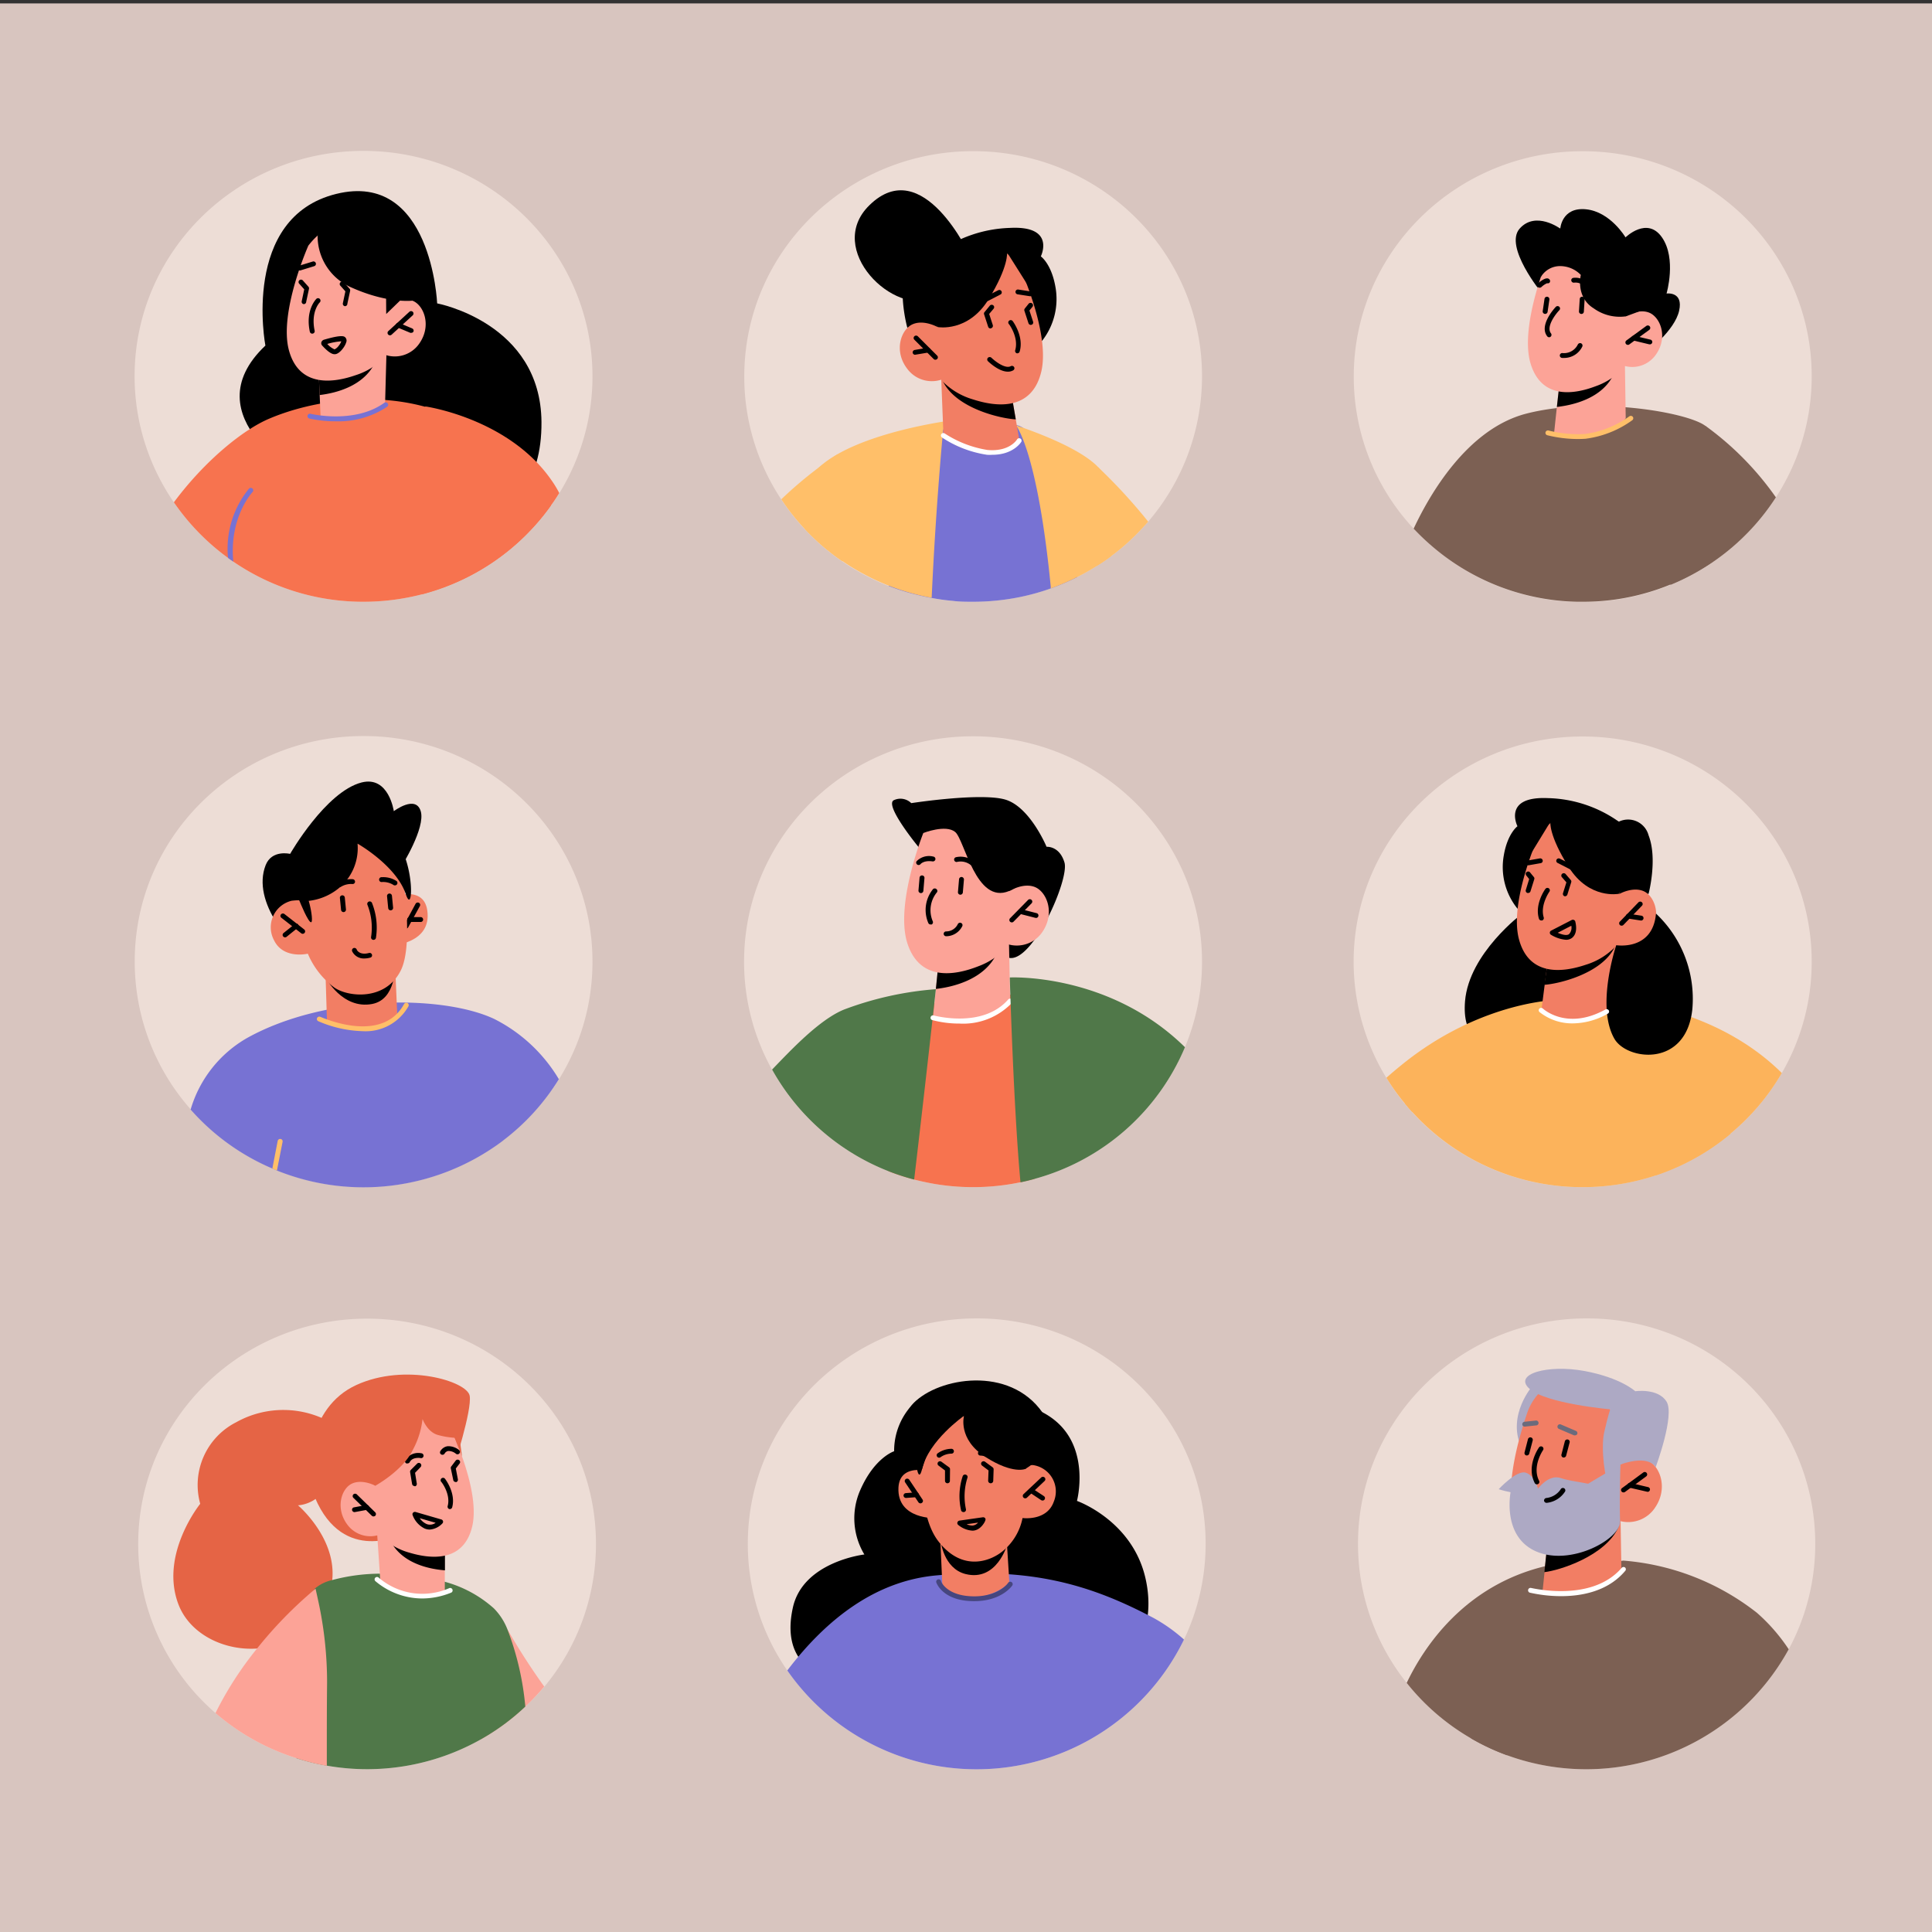 <svg id="Layer_1" data-name="Layer 1" xmlns="http://www.w3.org/2000/svg" viewBox="0 0 300 300"><rect x="0" y="0" width="300" height="300" fill="#333333" stroke="none"/><defs><style>.cls-1{fill:#d8c5bf;}.cls-2{fill:#edddd6;}.cls-3{fill:#7c6053;}.cls-4{fill:#fcb35b;}.cls-5{fill:#f27e64;}.cls-6{fill:#fff;}.cls-7{fill:#ffbf69;}.cls-8{fill:#7772d3;}.cls-9{fill:#e56445;}.cls-10{fill:#fca397;}.cls-11{fill:#507849;}.cls-12{fill:#46467f;}.cls-13{fill:#f7734f;}.cls-14{fill:#ada9c4;}.cls-15{fill:#6c6b7c;}</style></defs><title>student_management-01-01</title><rect class="cls-1" x="-101.25" y="0.53" width="510.51" height="299.76"/><path class="cls-2" d="M92,58.43A34.43,34.43,0,0,1,87.2,76c-.11.2-.23.39-.36.59-.28.46-.58.93-.89,1.38l-.4.56A35.57,35.57,0,0,1,66.06,92.14l-.51.14a36.39,36.39,0,0,1-9.11,1.16A35.62,35.62,0,0,1,27,78c-.6-.86-1.16-1.77-1.67-2.68A34.4,34.4,0,0,1,20.9,58.43c0-19.34,15.91-35,35.54-35S92,39.09,92,58.43Z"/><path class="cls-2" d="M186.65,58.43A34.63,34.63,0,0,1,178.29,81c-.66.76-1.35,1.5-2.07,2.21a34.28,34.28,0,0,1-3.72,3.18c-.64.48-1.3.94-2,1.37a1.88,1.88,0,0,1-.24.14,30.31,30.31,0,0,1-3,1.7l-.71.35c-1.11.53-2.24,1-3.4,1.42a36,36,0,0,1-4.76,1.33,36.61,36.61,0,0,1-7.31.74c-1.08,0-2.14,0-3.19-.14a31.75,31.75,0,0,1-3.25-.45c-.6-.1-1.18-.22-1.76-.36A33.84,33.84,0,0,1,138,91a34.63,34.63,0,0,1-4.09-1.91,4.79,4.79,0,0,1-.45-.25,29.12,29.12,0,0,1-2.61-1.62,26.35,26.35,0,0,1-2.12-1.57l-.24-.18c-1-.8-1.9-1.64-2.79-2.53-.25-.25-.49-.5-.73-.76-.68-.72-1.33-1.47-1.93-2.24s-1.18-1.56-1.71-2.37a34.44,34.44,0,0,1-5.76-19.1c0-19.34,15.92-35,35.55-35S186.65,39.09,186.65,58.43Z"/><path class="cls-2" d="M281.32,58.43a34.46,34.46,0,0,1-5.56,18.8,35.45,35.45,0,0,1-9.72,10,35.6,35.6,0,0,1-20.26,6.25h-.84a35.65,35.65,0,0,1-22.39-8.5,36.47,36.47,0,0,1-3-2.85,34.58,34.58,0,0,1-9.34-23.65c0-19.34,15.92-35,35.55-35S281.32,39.09,281.32,58.43Z"/><path class="cls-2" d="M92,149.33a34.5,34.5,0,0,1-5.2,18.25,35.86,35.86,0,0,1-57.16,4.71,34.57,34.57,0,0,1-8.72-23c0-19.34,15.91-35,35.54-35S92,130,92,149.33Z"/><path class="cls-2" d="M186.65,149.33A34.4,34.4,0,0,1,184,162.61a35.42,35.42,0,0,1-23.33,20.44c-.72.21-1.46.39-2.21.54a36.29,36.29,0,0,1-7.35.75,35.42,35.42,0,0,1-3.73-.19c-.8-.08-1.59-.19-2.38-.33-1-.18-2.05-.4-3.05-.66a33.65,33.65,0,0,1-4-1.3,35.48,35.48,0,0,1-18.08-15.78,34.42,34.42,0,0,1-4.33-16.75c0-19.34,15.92-35,35.55-35S186.65,130,186.65,149.33Z"/><path class="cls-2" d="M281.32,149.33a34.44,34.44,0,0,1-4.64,17.29,35.22,35.22,0,0,1-8,9.44,35.57,35.57,0,0,1-11.58,6.45,36.15,36.15,0,0,1-11.36,1.83,35.67,35.67,0,0,1-26.5-11.68c-.39-.42-.76-.86-1.13-1.3a34.71,34.71,0,0,1-7.92-22c0-19.34,15.92-35,35.55-35S281.32,130,281.32,149.33Z"/><path class="cls-2" d="M92.54,239.72a34.54,34.54,0,0,1-8,22.17A36.18,36.18,0,0,1,81.57,265a35.13,35.13,0,0,1-6.92,5.1,36,36,0,0,1-23.9,4.07A32.39,32.39,0,0,1,46,273,35.58,35.58,0,0,1,33.46,266a34.68,34.68,0,0,1-12-26.24c0-19.33,15.92-35,35.55-35S92.54,220.39,92.54,239.72Z"/><path class="cls-2" d="M187.21,239.72a34.49,34.49,0,0,1-3.36,14.87,35.82,35.82,0,0,1-61.6,4.8,34.49,34.49,0,0,1-6.13-19.67c0-19.33,15.92-35,35.55-35S187.21,220.39,187.21,239.72Z"/><path class="cls-2" d="M281.87,239.72a34.34,34.34,0,0,1-4.12,16.38A35.85,35.85,0,0,1,234,272.55a34.92,34.92,0,0,1-5.57-2.61,35.28,35.28,0,0,1-10-8.62,34.53,34.53,0,0,1-7.56-21.6c0-19.33,15.91-35,35.54-35S281.87,220.39,281.87,239.72Z"/><path class="cls-3" d="M259.11,258.82,234,272.55a34.92,34.92,0,0,1-5.57-2.61,35.28,35.28,0,0,1-10-8.62c2.64-5.52,8.9-15.09,21.49-18.12a13.42,13.42,0,0,1,6.76,0C256,245.72,259.11,258.82,259.11,258.82Z"/><path d="M236.37,141.86s-8.26,6.14-8.88,13.6c-.93,11.29,12.1,6.35,13.53-.85S236.37,141.86,236.37,141.86Z"/><path class="cls-4" d="M268.72,176.06a35.57,35.57,0,0,1-11.58,6.45,36.15,36.15,0,0,1-11.36,1.83,35.67,35.67,0,0,1-26.5-11.68c-.39-.42-.76-.86-1.13-1.3l22.5-16.05.87-.63,8.83.71,3.67.29Z"/><path d="M235.63,141.09a10.25,10.25,0,0,1-2.12-8.27c.58-3.41,2.12-4.52,2.12-4.52s-2.35-4.65,4.64-4.37a19.83,19.83,0,0,1,11.1,3.66,3.29,3.29,0,0,1,4.62,2.12c1.43,3.67,0,9.08,0,9.08Z"/><path class="cls-4" d="M241.52,155.25l-22.24,17.41c-.39-.42-.76-.86-1.13-1.3a34.74,34.74,0,0,1-2.87-4c.68-.61,1.4-1.22,2.14-1.82,10.19-8.38,20.27-9.92,23.23-10.19C241.22,155.25,241.52,155.25,241.52,155.25Z"/><path class="cls-5" d="M251,146.76l-.18,9s-1.58,2.54-6.58,2.81c-3.73.2-4.87-1.85-4.87-1.85l1-7.83,9.06-1.8Z"/><path class="cls-4" d="M276.68,166.62a35.22,35.22,0,0,1-8,9.44,35.57,35.57,0,0,1-11.58,6.45l5.74-6.9-12.53-20.22-.09-.14a32.86,32.86,0,0,1,3.76.43C259.29,156.54,269.1,159.11,276.68,166.62Z"/><path d="M251,146.25a3.06,3.06,0,0,1-.27.81c-2,4.15-8.78,5.73-10.93,5.86l.62-4.13Z"/><path class="cls-5" d="M239,129.59s-4.74,10.42-3.12,16.32,7.06,5,10.32,3.91a10.74,10.74,0,0,0,4.8-3,4.64,4.64,0,0,0,5.09-1.72c2.06-2.77.84-6-.89-6.73s-3.81.47-3.81.47l1.65-3S246.36,120.24,239,129.59Z"/><path d="M251.36,138.79s-4.57.91-7.74-4.1-2.88-7.07-2.88-7.07l-3.16,5.17s-.71-3.58.74-5.87,3-1.81,3-1.81l10.08,2.48,2.65,7.95Z"/><path d="M239.34,142.93a.38.38,0,0,1-.37-.26c-.7-2.26.92-4.55,1-4.64a.38.38,0,0,1,.53-.09.37.37,0,0,1,.09.52s-1.47,2.09-.88,4a.38.38,0,0,1-.25.47Z"/><path d="M251.8,143.74a.37.37,0,0,1-.27-.63l2.89-3a.39.39,0,0,1,.54,0,.37.37,0,0,1,0,.53l-2.89,3A.39.39,0,0,1,251.8,143.74Z"/><path d="M254.86,142.94h-.06l-2-.31a.38.38,0,0,1-.32-.43.38.38,0,0,1,.43-.31l2,.3a.38.38,0,0,1-.06.75Z"/><path d="M243.16,145.93a5.31,5.31,0,0,1-2.31-.77.37.37,0,0,1,0-.65l3.22-1.66a.42.42,0,0,1,.33,0,.36.36,0,0,1,.21.24c0,.07.53,1.77-.54,2.57A1.52,1.52,0,0,1,243.16,145.93Zm-1.28-1.09c.61.27,1.39.49,1.75.22a1.43,1.43,0,0,0,.36-1.31Z"/><path d="M237.29,134.36a.38.38,0,0,1-.37-.31.37.37,0,0,1,.3-.43l1.89-.33a.39.39,0,0,1,.44.31.37.37,0,0,1-.31.43l-1.88.33Z"/><path d="M245.13,135.58a.38.38,0,0,1-.17,0L241.87,134a.37.37,0,0,1-.17-.51.39.39,0,0,1,.51-.16l3.1,1.54a.38.38,0,0,1,.16.51A.37.37,0,0,1,245.13,135.58Z"/><path d="M257.14,141.86a18.18,18.18,0,0,1,5.65,14.8c-.93,9.17-10.16,8-12.1,4.65-2.93-5.07.28-14.54.28-14.54S256.63,147.7,257.14,141.86Z"/><path d="M237.29,138.66l-.11,0a.37.37,0,0,1-.25-.47l.52-1.69-.45-.56a.37.37,0,0,1,.05-.53.39.39,0,0,1,.54.06l.58.71a.34.34,0,0,1,.07.35l-.59,1.88A.37.37,0,0,1,237.29,138.66Z"/><path d="M243.06,139.17l-.11,0a.38.38,0,0,1-.25-.47l.53-1.69-.68-.78a.37.37,0,0,1,0-.53.39.39,0,0,1,.54,0l.81.94a.35.35,0,0,1,.08.35l-.59,1.89A.39.39,0,0,1,243.06,139.17Z"/><path class="cls-6" d="M244.23,158.91a8.14,8.14,0,0,1-5.19-1.77.38.38,0,0,1,0-.53.39.39,0,0,1,.54,0c.15.14,3.8,3.41,9.71.14a.39.39,0,0,1,.52.14.37.37,0,0,1-.15.51A11.11,11.11,0,0,1,244.23,158.91Z"/><path class="cls-7" d="M178.29,81c-.66.76-1.35,1.5-2.07,2.21a34.28,34.28,0,0,1-3.72,3.18c-.64.48-1.3.94-2,1.37a1.88,1.88,0,0,1-.24.14l.22-15.39A85.07,85.07,0,0,1,178.29,81Z"/><path class="cls-8" d="M167.29,89.6l-.71.35a35.32,35.32,0,0,1-8.16,2.75,36.61,36.61,0,0,1-7.31.74c-1.08,0-2.14,0-3.19-.14a31.75,31.75,0,0,1-3.25-.45c-.6-.1-1.18-.22-1.76-.36A33.84,33.84,0,0,1,138,91l7.41-24.75A55.22,55.22,0,0,1,157.73,66C162,66.47,165.43,80.15,167.29,89.6Z"/><path class="cls-7" d="M157.73,66l-11.27.7s-1.13,11.53-1.79,26.12c-.6-.1-1.18-.22-1.76-.36a34.86,34.86,0,0,1-9-3.44,4.79,4.79,0,0,1-.45-.25,29.12,29.12,0,0,1-2.61-1.62,26.35,26.35,0,0,1-2.12-1.57l-.24-.18c-1-.8-1.9-1.64-2.79-2.53-.25-.25-.49-.5-.73-.76.21-4.76.88-8.32,2.23-9.56,6-5.49,20.86-7.32,20.86-7.32l6.95-.1S156.1,65.48,157.73,66Z"/><path class="cls-7" d="M172.5,86.39c-.64.48-1.3.94-2,1.37a32,32,0,0,1-3.23,1.84l-.71.35c-1.11.53-2.24,1-3.4,1.42l0-.27c-2-20.45-5.2-24.8-5.4-25.06C162,67.48,170,70.57,171.48,73.9,172,75.17,172.35,80,172.5,86.39Z"/><path d="M150.65,39.79S143.33,23.68,135,31.87c-7,6.84,3.85,17.39,10.12,14.38S150.65,39.79,150.65,39.79Z"/><path d="M161.81,52.93a10.52,10.52,0,0,0,2.05-8.52c-.64-3.49-2.24-4.6-2.24-4.6S164,35,156.8,35.39a20.21,20.21,0,0,0-11.33,3.91,3.39,3.39,0,0,0-4.72,2.24c-1.41,3.78.13,9.32.13,9.32Z"/><path class="cls-5" d="M146.16,59l.34,8.62s1.67,2.41,6.8,2.63c3.83.16,5-1.82,5-1.82L157,60.89l-9.32-1.65Z"/><path d="M146.15,58.44a2.62,2.62,0,0,0,.29.82c2.12,4.23,9.08,5.75,11.29,5.86L157,60.89Z"/><path class="cls-5" d="M158.21,41.18s5,10.62,3.44,16.69-7.17,5.25-10.53,4.16a11,11,0,0,1-5-3.06,4.75,4.75,0,0,1-5.24-1.7c-2.16-2.81-.95-6.12.81-6.91s3.91.43,3.91.43L143.9,47.7S150.5,31.69,158.21,41.18Z"/><path d="M145.63,50.79s4.7.86,7.88-4.32,2.86-7.29,2.86-7.29l3.32,5.26s.67-3.69-.86-6-3.07-1.82-3.07-1.82L145.47,39.3l-2.61,8.2Z"/><path d="M158,54.86h-.1a.38.38,0,0,1-.26-.47c.58-2-.95-4.07-1-4.09a.36.36,0,0,1,.08-.52.38.38,0,0,1,.53.08c.08.1,1.77,2.42,1.08,4.74A.38.38,0,0,1,158,54.86Z"/><path d="M145.25,55.86a.35.35,0,0,1-.27-.11l-3-3a.37.37,0,0,1,0-.53.39.39,0,0,1,.54,0l3,3a.37.37,0,0,1,0,.53A.41.41,0,0,1,145.25,55.86Z"/><path d="M142.1,55.09a.39.39,0,0,1-.38-.32.39.39,0,0,1,.32-.43l2-.34a.39.39,0,0,1,.44.31.38.38,0,0,1-.31.43l-2.05.34Z"/><path d="M160,46h-.06l-1.94-.3a.37.37,0,1,1,.12-.74l1.94.3A.38.38,0,0,1,160,46Z"/><path d="M152,47.4a.38.38,0,0,1-.18-.71L155,45.07a.37.37,0,0,1,.51.16.36.36,0,0,1-.16.5l-3.15,1.63A.39.39,0,0,1,152,47.4Z"/><path d="M160.06,50.45a.38.38,0,0,1-.36-.26l-.63-1.93a.37.37,0,0,1,.06-.35l.59-.74a.39.39,0,0,1,.54-.06.37.37,0,0,1,.06.53l-.47.58.57,1.74a.37.37,0,0,1-.24.47Z"/><path d="M153.8,51a.38.38,0,0,1-.36-.26l-.63-1.93a.35.35,0,0,1,.07-.35l.82-1a.38.38,0,0,1,.53-.05.36.36,0,0,1,.05.53l-.68.81.56,1.73a.38.38,0,0,1-.24.48Z"/><path d="M156.49,57.71c-1.37,0-2.88-1.43-3.08-1.62a.38.38,0,0,1,0-.54.4.4,0,0,1,.54,0c.5.49,2.12,1.78,3,1.31a.39.39,0,0,1,.52.14.37.37,0,0,1-.15.51A1.61,1.61,0,0,1,156.49,57.71Z"/><path class="cls-7" d="M130.84,87.18a26.35,26.35,0,0,1-2.12-1.57l-.24-.18c-1-.8-1.9-1.64-2.79-2.53a36.08,36.08,0,0,1-2.66-3q-.91-1.16-1.71-2.37a62.65,62.65,0,0,1,8.75-7Z"/><path class="cls-6" d="M154.08,70.62a7.57,7.57,0,0,1-.81,0,17.31,17.31,0,0,1-7-2.69.37.37,0,0,1-.1-.52.38.38,0,0,1,.53-.1,17,17,0,0,0,6.63,2.56c3.39.31,4.54-1.55,4.59-1.63a.38.38,0,0,1,.66.38C158.54,68.67,157.36,70.62,154.08,70.62Z"/><path class="cls-9" d="M51.58,221a15,15,0,0,0-14.93-.14,10.92,10.92,0,0,0-5.56,12.65s-6.35,7.84-3.38,15.62,16.15,10,22,1.22-3.44-16.61-3.44-16.61S53.82,233.67,51.58,221Z"/><path class="cls-10" d="M84.51,261.89A36.18,36.18,0,0,1,81.57,265a35.13,35.13,0,0,1-6.92,5.1A36.89,36.89,0,0,1,78.79,253,102,102,0,0,0,84.51,261.89Z"/><path class="cls-9" d="M70.41,227.89s2.92-8.91,2.52-11.16-10-5.16-17.61-1.66-8.14,13.37-6.42,17.46c4.43,10.51,13.62,5.67,13.62,5.67S77.18,233.8,70.41,227.89Z"/><path class="cls-11" d="M81.57,265a35.13,35.13,0,0,1-6.92,5.1,36,36,0,0,1-23.9,4.07A32.39,32.39,0,0,1,46,273c.39-7.43.9-15.09,1.54-20.24.4-3.3.86-5.56,1.37-6.1a6.22,6.22,0,0,1,2.64-1.3,29.17,29.17,0,0,1,7.74-1,33.87,33.87,0,0,1,9.75,1.25,18.82,18.82,0,0,1,7.64,4.13A9.53,9.53,0,0,1,78.79,253,44.52,44.52,0,0,1,81.57,265Z"/><path class="cls-10" d="M69.07,239.54v7.66s.3.74-3.39.65c-4.94-.15-6.62-2.27-6.62-2.27L58.55,238l1.5.23Z"/><path d="M69.09,240v3.84c-2.33-.18-6.59-1-8.44-4.52a2.38,2.38,0,0,1-.28-.76l8.71,1.38Z"/><path class="cls-10" d="M69.83,221.55s4.85,9.81,3.49,15.49-6.59,5-9.74,4.06a10.3,10.3,0,0,1-4.68-2.78A4.43,4.43,0,0,1,54,236.83c-2-2.58-1-5.68.64-6.45s3.65.33,3.65.33l-1.67-2.84S62.48,212.83,69.83,221.55Z"/><path d="M69.88,234.33l-.1,0a.38.38,0,0,1-.27-.46c.51-1.83-.94-3.75-1-3.77a.38.38,0,1,1,.61-.45c.07.09,1.69,2.23,1.09,4.42A.38.38,0,0,1,69.88,234.33Z"/><path d="M58,235.47a.39.39,0,0,1-.27-.11l-2.86-2.78a.38.38,0,0,1,0-.53.39.39,0,0,1,.54,0l2.86,2.79a.38.38,0,0,1,0,.53A.43.43,0,0,1,58,235.47Z"/><path d="M55.05,234.8a.39.39,0,0,1-.38-.31.37.37,0,0,1,.31-.43l1.9-.36a.38.38,0,0,1,.44.3.38.38,0,0,1-.3.44l-1.9.35Z"/><path d="M66.73,237.51a2,2,0,0,1-.81-.17,3.76,3.76,0,0,1-1.85-2.08.35.35,0,0,1,.08-.38.39.39,0,0,1,.38-.1l4,1.16a.37.37,0,0,1,.17.61A3,3,0,0,1,66.73,237.51Zm-1.55-1.76a2.58,2.58,0,0,0,1.06.9,1.46,1.46,0,0,0,1.4-.19Z"/><path d="M63.26,227.24a.45.45,0,0,1-.16,0,.38.38,0,0,1-.18-.5,2.36,2.36,0,0,1,2.48-1.08.38.38,0,1,1-.13.74s-1.25-.2-1.66.66A.4.4,0,0,1,63.26,227.24Z"/><path d="M68.7,225.9a.36.36,0,0,1-.2-.06.36.36,0,0,1-.12-.51,1.59,1.59,0,0,1,1.1-.76,2.63,2.63,0,0,1,1.8.59.36.36,0,0,1,.06.52.39.39,0,0,1-.54.06,1.82,1.82,0,0,0-1.21-.43.81.81,0,0,0-.56.42A.4.4,0,0,1,68.7,225.9Z"/><path d="M70.75,230.12a.38.38,0,0,1-.37-.31L70,228a.38.38,0,0,1,.07-.29l.69-.91a.38.38,0,0,1,.53-.07.36.36,0,0,1,.08.52l-.59.78.32,1.68a.38.38,0,0,1-.31.44Z"/><path d="M64.37,230.75a.38.38,0,0,1-.38-.31l-.31-1.86a.42.42,0,0,1,.1-.32l1-1a.38.38,0,0,1,.56.51l-.89.93.27,1.67a.37.37,0,0,1-.31.43Z"/><path class="cls-9" d="M58.27,230.71s4.35-2.39,5.84-5.59a13,13,0,0,0,1.5-4.78s.72,2,2.35,2.47a12.56,12.56,0,0,0,2.64.45l1.14,2.9-.92-7a40.25,40.25,0,0,0-5-2.13c-.58,0-7.93,1.58-8.34,2s-2.54,6.19-2.54,6.19l-.07,2.56Z"/><path class="cls-10" d="M50.75,274.19A32.39,32.39,0,0,1,46,273,35.58,35.58,0,0,1,33.46,266a54,54,0,0,1,6.44-10A64.31,64.31,0,0,1,49,246.69l.42,1.91a59.4,59.4,0,0,1,1.37,12.68C50.74,265.56,50.75,269.68,50.75,274.19Z"/><path class="cls-6" d="M65.57,248.21a11.31,11.31,0,0,1-7.29-2.7.37.37,0,0,1,0-.53.38.38,0,0,1,.53,0,10.41,10.41,0,0,0,10.92,1.64.38.38,0,1,1,.29.7A12,12,0,0,1,65.57,248.21Z"/><path d="M127.1,259.8s-5.81-1.73-4-10.1c1.53-7.22,11.12-8.32,11.12-8.32a10.87,10.87,0,0,1-.7-9.86c2.22-5.19,5.32-6.17,5.32-6.17a10.48,10.48,0,0,1,3.1-7.51c3.36-3.29,7.95.16,7.95.16s8.69-1.86,14.06,2.68,3.28,12.38,3.28,12.38,8.54,3,10.62,11.93-3.31,13.67-3.31,13.67Z"/><path class="cls-8" d="M183.85,254.59a35.82,35.82,0,0,1-61.6,4.8c6.16-8.09,13.86-14,23.36-14.78,14.64-1.27,23.84,1.51,33.52,6.63A25.5,25.5,0,0,1,183.85,254.59Z"/><path class="cls-5" d="M156.37,239.94l.37,5.85a9,9,0,0,1-5,2.2c-3.86.28-5.41-1.73-5.41-1.73l-.34-7.7Z"/><path d="M156.37,239.93s-1.61,5.68-6.42,4.49c-3.48-.86-3.9-5.24-3.9-5.24Z"/><path class="cls-5" d="M143.44,223.93s-1.46,10.58,2.27,15.4,8.14,3.1,10.07,1.47a8.87,8.87,0,0,0,3-5.08s3.77.52,4.85-2.54a4.13,4.13,0,0,0-3.21-5.68c-1.87-.05-2.07.3-2.07.3l.36-3.39S146.66,212.61,143.44,223.93Z"/><path class="cls-5" d="M145.51,228.74s-5.78-2.07-6,2.26c-.23,5,5.83,4.74,5.83,4.74Z"/><path d="M159.27,228.08s-1.93.92-6.26-1.85-3.32-6.38-3.32-6.38-5.49,3.82-6.52,8.28-2.41-10.22,4.06-10.29S163.6,221.4,159.27,228.08Z"/><path d="M142.93,233.44a.4.4,0,0,1-.32-.17l-2.06-3.09a.37.37,0,0,1,.11-.52.4.4,0,0,1,.53.11l2.06,3.08a.36.36,0,0,1-.11.52A.33.33,0,0,1,142.93,233.44Z"/><path d="M159.2,232.66a.39.39,0,0,1-.27-.11.38.38,0,0,1,0-.54l2.74-2.58a.38.38,0,0,1,.54,0,.37.37,0,0,1,0,.53l-2.74,2.59A.39.39,0,0,1,159.2,232.66Z"/><path d="M161.89,233a.43.43,0,0,1-.22-.06l-1.76-1.17a.36.36,0,0,1-.11-.52.39.39,0,0,1,.53-.1l1.77,1.17a.37.37,0,0,1,.1.52A.36.36,0,0,1,161.89,233Z"/><path d="M140.68,232.6a.39.39,0,0,1-.38-.35.38.38,0,0,1,.36-.4l1.61-.12a.39.39,0,0,1,.41.35.38.38,0,0,1-.36.4l-1.61.12Z"/><path d="M149.6,234.79a.37.37,0,0,1-.37-.3,9.85,9.85,0,0,1,.26-5.28A.38.38,0,0,1,150,229a.36.36,0,0,1,.22.48,9.52,9.52,0,0,0-.23,4.86.37.37,0,0,1-.29.45Z"/><path d="M151,237.68a3.85,3.85,0,0,1-2.22-.9.36.36,0,0,1-.11-.39.39.39,0,0,1,.31-.27l3.64-.52a.4.4,0,0,1,.36.15.37.37,0,0,1,0,.38C153,236.19,152.3,237.68,151,237.68Zm-.9-1a2.24,2.24,0,0,0,.89.21,1.28,1.28,0,0,0,.88-.46Z"/><path d="M145.82,226.35a.38.38,0,0,1-.26-.65,3.73,3.73,0,0,1,2.18-.73.38.38,0,0,1,.38.37.37.37,0,0,1-.37.38,3,3,0,0,0-1.67.53A.39.39,0,0,1,145.82,226.35Z"/><path d="M154.14,226.71a.4.4,0,0,1-.27-.11,3,3,0,0,0-1.65-.58.37.37,0,0,1-.36-.39.38.38,0,0,1,.39-.36,3.69,3.69,0,0,1,2.15.79.38.38,0,0,1-.26.65Z"/><path class="cls-12" d="M151.26,248.63h0c-4.84,0-5.83-2.79-5.87-2.91a.37.37,0,0,1,.24-.47.38.38,0,0,1,.48.23c0,.11.9,2.38,5.15,2.4h0c3.8,0,5.23-2,5.29-2.11a.39.39,0,0,1,.53-.1.38.38,0,0,1,.11.52C157.12,246.29,155.49,248.63,151.26,248.63Z"/><path d="M143.17,228.13s-5.1-6.37-1.27-10.29,14.84-5.87,20,1.53c3.69,5.25-2.68,8.71-2.68,8.71l-7.08-7.15-2.5-1.08-4.18,1.08Z"/><path d="M153.82,230.32a.39.39,0,0,1-.38-.39l.06-1.6-1-.75a.38.38,0,0,1-.08-.53.4.4,0,0,1,.54-.07l1.17.86a.38.38,0,0,1,.16.31l-.06,1.81A.39.39,0,0,1,153.82,230.32Z"/><path d="M147.12,230.32a.38.38,0,0,1-.38-.39l0-1.6-1-.75a.37.37,0,0,1-.08-.53.39.39,0,0,1,.53-.07l1.18.86a.37.37,0,0,1,.15.31L147.5,230A.38.38,0,0,1,147.12,230.32Z"/><path class="cls-13" d="M160.67,183.05a36.1,36.1,0,0,1-15.67.77c-1-.18-2.05-.4-3.05-.66a33.65,33.65,0,0,1-4-1.3l2.52-25,13.76-3.2,5.47,1.6Z"/><path d="M142.57,131.45s-5.22-6.34-3.81-7.18a2.4,2.4,0,0,1,2.74.44s10.65-1.65,14.53-.57,6.48,7.35,6.48,7.35,2-.18,2.78,2.44-4.91,15.48-8.57,14.81S142.57,131.45,142.57,131.45Z"/><path class="cls-10" d="M156.68,146.67l.18,8.75s-1.55,2.55-6.74,3.07c-3.87.39-5.25-.45-5.25-.45l.45-4.44.44-4.34,9.35-2.22Z"/><path d="M155.11,147a2.77,2.77,0,0,1-.24.85c-1.9,4.41-7.32,5.47-9.55,5.71l.44-4.34Z"/><path class="cls-10" d="M143.37,129.35s-4.43,11.07-2.47,17.13,7.59,4.9,10.94,3.59a11.21,11.21,0,0,0,4.84-3.4,4.8,4.8,0,0,0,5.21-2c2-3,.59-6.26-1.24-6.95s-3.94.66-3.94.66l1.57-3.23S150.61,119.27,143.37,129.35Z"/><path d="M143.37,129.35s3.46-1.37,4.94-.17,3.21,11.35,8.4,9.17,2.5-8.68,2.5-8.68S146.17,118.66,143.37,129.35Z"/><path class="cls-11" d="M145.32,153.6s-1.62,14.77-3.37,29.56a35.52,35.52,0,0,1-22.06-17.08c2.82-2.91,7.34-7.79,11.23-9.34A51.41,51.41,0,0,1,145.32,153.6Z"/><path class="cls-3" d="M277.75,256.1A35.85,35.85,0,0,1,234,272.55a34.92,34.92,0,0,1-5.57-2.61c.93-10.38,1.89-19.1,2.61-20.74,1.27-2.9,9.8-4.95,15.6-6,3.11-.57,5.44-.87,5.44-.87a38.47,38.47,0,0,1,20.74,8.11A28.26,28.26,0,0,1,277.75,256.1Z"/><path class="cls-14" d="M238,215.16s-4,4.5-1.82,9.47,4.61-9,4.61-9Z"/><path class="cls-5" d="M251.63,235.4l.15,8.93s-1.59,2.6-6.89,3.11c-3.95.39-5.35-.47-5.35-.47l.47-4.54.47-4.42,9.55-2.23Z"/><path d="M250,235.78c0,.24,1.46,1,1.32,1.34-2,4.5-9.23,6.76-11.51,7l.64-6.11Z"/><path class="cls-5" d="M239.75,215.6a8.54,8.54,0,0,0-2.63,3.87c-1.18,3.45-3.58,11.5-2,16.44,2,6.42,7.91,5.22,11.4,3.86a11.66,11.66,0,0,0,5.06-3.58,5,5,0,0,0,5.44-2.12c2.11-3.13.63-6.61-1.28-7.35s-4.11.68-4.11.68l1.64-3.41S246.65,210.07,239.75,215.6Z"/><path d="M252.1,231.74a.39.39,0,0,1-.31-.15.37.37,0,0,1,.08-.52l3.32-2.44a.38.38,0,0,1,.45.61l-3.31,2.43A.39.39,0,0,1,252.1,231.74Z"/><path d="M255.82,231.63h-.08L253,231a.37.37,0,0,1-.28-.45.38.38,0,0,1,.46-.28l2.7.64a.37.37,0,0,1-.09.74Z"/><path d="M237.08,226H237a.38.38,0,0,1-.27-.46l.53-2.06a.38.38,0,0,1,.74.18l-.54,2.06A.38.38,0,0,1,237.08,226Z"/><path d="M242.83,226.32h-.09a.38.38,0,0,1-.28-.46l.53-2.06a.39.39,0,0,1,.47-.27.37.37,0,0,1,.27.46L243.2,226A.38.38,0,0,1,242.83,226.32Z"/><path class="cls-15" d="M236.76,221.52a.37.37,0,0,1-.38-.33.39.39,0,0,1,.34-.42l1.72-.18a.38.38,0,1,1,.08.75l-1.72.18Z"/><path class="cls-15" d="M244.56,222.88a.4.4,0,0,1-.15,0l-2.34-1a.37.37,0,0,1-.2-.49.38.38,0,0,1,.5-.2l2.34,1a.37.37,0,0,1,.2.49A.37.37,0,0,1,244.56,222.88Z"/><path class="cls-14" d="M251.62,227.4s-.94,3.72-1.67,3.26-1.4-5.81-.86-8.21.94-3.61.94-3.61-9.91-.87-12.53-3.19,2.91-3.81,8.55-2.76,7.87,3.14,7.87,3.14,3.54-.52,4.86,1.61-1.69,10.19-1.69,10.19S256.2,225.81,251.62,227.4Z"/><path class="cls-14" d="M232.72,231.24s2.77-3,4.18-2.57,1.92,2.48,1.92,2.48,1.67-2.28,3.52-1.64,5.8.88,5.84,1.51-1.11.86-1.11.86S237.76,232.94,232.72,231.24Z"/><path class="cls-14" d="M251.62,227.4s-.17,6-.05,8.79-7.68,7.08-13.07,4.7-3.91-9.34-3.91-9.34l4.8.44a9.43,9.43,0,0,1,2.37-.88,6.33,6.33,0,0,1,2.93.42Z"/><path d="M41.21,53.66s-3.81-19.9,11-23.55,15.67,17,15.67,17,16.09,3,16.2,18.42c.13,19.26-18.77,16-18.77,16L47.38,74.4S29.46,64.79,41.21,53.66Z"/><path class="cls-13" d="M85.55,78.5A35.57,35.57,0,0,1,66.06,92.14l-.51.14a36.39,36.39,0,0,1-9.11,1.16A35.62,35.62,0,0,1,27,78c4.77-6.43,10.76-11.3,14.83-13,6-2.56,15.57-4.27,24.39-1.78h.09a26.89,26.89,0,0,1,7.63,3.48A38,38,0,0,1,85.55,78.5Z"/><path class="cls-10" d="M49.46,57.12v.22l.18,4,.13,3.14s-.27.73,3.45.5c5-.34,6.58-2.45,6.58-2.45L60,55.17l-1.51.28Z"/><path d="M49.46,57.34l.18,4c2.42-.29,6.83-1.32,8.61-5.07a2.93,2.93,0,0,0,.25-.81l-9,1.81Z"/><path class="cls-10" d="M47.88,38.14s-4.63,10.44-3,16.31,7.1,4.94,10.34,3.81A10.63,10.63,0,0,0,60,55.16a4.62,4.62,0,0,0,5.07-1.76c2-2.78.77-6-1-6.7s-3.79.5-3.79.5l1.62-3S55.16,28.74,47.88,38.14Z"/><path d="M49.32,36.6a8.68,8.68,0,0,0,5.34,8.08c5.67,2.52,9.46,2,9.46,2l-.37-7.24-7.1-7.6-6.35,2Z"/><polygon points="59.95 45.6 59.97 48.76 62.83 45.99 59.95 45.6"/><path class="cls-13" d="M86.84,76.56c-.28.46-.58.93-.89,1.38l-.4.56A35.57,35.57,0,0,1,66.06,92.14l-.51.14L66,63.14l.14,0h.09c1.75.29,13.24,2.53,19.41,11.44A16.58,16.58,0,0,1,86.84,76.56Z"/><path class="cls-8" d="M52.15,65.42A18.84,18.84,0,0,1,48.09,65a.38.38,0,1,1,.18-.73c.07,0,6.79,1.6,11.4-1.72a.38.38,0,0,1,.53.09.36.36,0,0,1-.08.52A13.65,13.65,0,0,1,52.15,65.42Z"/><path d="M46.57,42a.39.39,0,0,1-.37-.27.38.38,0,0,1,.25-.47l2.12-.65a.38.38,0,0,1,.47.25.37.37,0,0,1-.25.47l-2.11.65Z"/><path d="M60.55,52.07a.38.38,0,0,1-.26-.65l3.27-3a.39.39,0,0,1,.54,0,.38.38,0,0,1,0,.53l-3.27,3A.43.43,0,0,1,60.55,52.07Z"/><path d="M63.86,51.68a.4.4,0,0,1-.15,0l-2-.84a.38.38,0,0,1-.2-.5.39.39,0,0,1,.5-.19L64,51a.37.37,0,0,1,.2.49A.37.37,0,0,1,63.86,51.68Z"/><path d="M47.22,47.22h-.08a.37.37,0,0,1-.29-.44l.39-1.85-.77-.87a.37.37,0,0,1,0-.53.39.39,0,0,1,.54,0l.89,1a.38.38,0,0,1,.08.32l-.43,2A.37.37,0,0,1,47.22,47.22Z"/><path d="M53.61,47.54h-.08a.38.38,0,0,1-.29-.45l.39-1.85-.77-.87a.37.37,0,0,1,0-.53.39.39,0,0,1,.54,0l.89,1a.38.38,0,0,1,.08.32l-.43,2A.37.37,0,0,1,53.61,47.54Z"/><path d="M48.48,51.81a.38.38,0,0,1-.37-.3c-.71-3.34.93-5,1-5.09a.38.38,0,0,1,.55.53c-.07.06-1.42,1.49-.8,4.41a.37.37,0,0,1-.3.44Z"/><path d="M51.93,55c-.23,0-.77-.1-1.9-1.34a.54.54,0,0,1-.13-.51.61.61,0,0,1,.41-.4c2.72-.8,3.09-.53,3.25-.41a.71.71,0,0,1,.19.84C53.54,53.89,52.67,55,52,55Zm-1.12-1.61a3.15,3.15,0,0,0,1.14.86,1.68,1.68,0,0,0,.63-.54A2.46,2.46,0,0,0,53,53,10.18,10.18,0,0,0,50.81,53.41Z"/><path class="cls-8" d="M39.23,76.39s-3.68,3.89-3,10.81c-.22-.14-.43-.29-.64-.44l-.18-.13a14.7,14.7,0,0,1,3.26-10.76.39.39,0,0,1,.54,0A.38.38,0,0,1,39.23,76.39Z"/><path class="cls-5" d="M60,139.64s5.73-2.68,6.35,1.75c.73,5.13-5.51,5.42-5.51,5.42Z"/><path d="M63.05,144.2a.37.37,0,0,1-.18,0,.36.36,0,0,1-.16-.5l1.82-3.36a.39.39,0,0,1,.51-.16.37.37,0,0,1,.16.51L63.38,144A.38.38,0,0,1,63.05,144.2Z"/><path d="M63.61,143.16a.37.37,0,0,1-.38-.36.38.38,0,0,1,.37-.39l1.66,0a.38.38,0,1,1,0,.75l-1.67,0Z"/><path class="cls-8" d="M86.78,167.58A35,35,0,0,1,78.25,177c-.22.18-.44.35-.67.51A36,36,0,0,1,43,181.76l-.71-.31a35.35,35.35,0,0,1-12.69-9.16,18.94,18.94,0,0,1,8.82-11.14c12.11-6.71,30.24-6.71,38.3-2.94A24.53,24.53,0,0,1,86.78,167.58Z"/><path d="M62.33,134.55s3.78-6,3-8.59-4.18,0-4.18,0-.77-5.53-5-4.46c-5.57,1.43-11.1,11.09-11.1,11.09s-2.84-.7-3.8,1.75c-1.11,2.85-.14,6.05,1.65,8.89s6.64.5,6.64.5Z"/><path class="cls-5" d="M50.57,152l.2,6.59a12.69,12.69,0,0,0,5.51,1.21c4.1-.08,5.42-1.86,5.42-1.86l-.37-8.55Z"/><path d="M50.57,151.81s2.59,4.95,7.2,4.09c3.73-.69,3.57-5.89,3.57-5.89Z"/><path class="cls-5" d="M62.33,134.55s2,11.46,0,15.94c-2.32,5-8.28,4.35-10.41,2.86a12.68,12.68,0,0,1-4.12-5.26S44,149,42.55,146a4.24,4.24,0,0,1,2.73-6.13c1.92-.23,2.16.11,2.16.11l-.7-3.44S57.92,123.24,62.33,134.55Z"/><path d="M47.44,139.93a9,9,0,0,0,5.3-2.12A8.06,8.06,0,0,0,55.52,131s6,3.39,7.5,7.86,1.47-10.7-5.17-10.15S42.34,133.49,47.44,139.93Z"/><path d="M47,145a.38.38,0,0,1-.24-.09l-3.06-2.39a.37.37,0,0,1-.07-.53.39.39,0,0,1,.54-.06l3.07,2.4a.37.37,0,0,1,.06.52A.38.38,0,0,1,47,145Z"/><path d="M44.27,145.55a.41.41,0,0,1-.3-.14.37.37,0,0,1,.06-.53l1.7-1.36a.38.38,0,0,1,.53,0,.37.37,0,0,1,0,.53l-1.7,1.37A.43.43,0,0,1,44.27,145.55Z"/><path d="M53.34,141.63a.39.39,0,0,1-.38-.34l-.18-1.85a.37.37,0,0,1,.34-.41.38.38,0,0,1,.42.33l.18,1.86a.38.38,0,0,1-.34.41Z"/><path d="M60.66,141.36a.39.39,0,0,1-.38-.34l-.18-1.85a.38.38,0,0,1,.76-.08l.18,1.85a.37.37,0,0,1-.34.41Z"/><path d="M58,145.94h-.06a.38.38,0,0,1-.32-.43,9.61,9.61,0,0,0-.56-5,.38.38,0,0,1,.7-.31,10.34,10.34,0,0,1,.62,5.41A.38.38,0,0,1,58,145.94Z"/><path d="M61.31,137.48a.35.35,0,0,1-.24-.08,3,3,0,0,0-1.76-.44.38.38,0,1,1,0-.75,3.77,3.77,0,0,1,2.27.6.38.38,0,0,1-.23.67Z"/><path d="M52.72,137.76a.41.41,0,0,1-.3-.14.37.37,0,0,1,.07-.53,3.87,3.87,0,0,1,2.28-.57.39.39,0,0,1,.36.4.37.37,0,0,1-.41.35,3.06,3.06,0,0,0-1.76.42A.42.42,0,0,1,52.72,137.76Z"/><path d="M46.55,140s1.34,3.35,1.78,3.2-.52-5.49-1.83-5.66S46.55,140,46.55,140Z"/><path class="cls-7" d="M56.31,160.12a18.44,18.44,0,0,1-6.89-1.55.37.37,0,0,1-.18-.5.39.39,0,0,1,.51-.17c.1,0,9.51,4.39,13-2a.39.39,0,0,1,.52-.15.38.38,0,0,1,.15.51A7.62,7.62,0,0,1,56.31,160.12Z"/><path d="M56.6,148.83a2,2,0,0,1-1.92-1.12.39.39,0,0,1,.21-.49.4.4,0,0,1,.5.21c0,.1.46.94,1.9.55a.38.38,0,0,1,.47.26.36.36,0,0,1-.27.46A3.42,3.42,0,0,1,56.6,148.83Z"/><path class="cls-7" d="M43.88,177.3,43,181.76l-.71-.31.83-4.29a.39.39,0,0,1,.45-.3A.37.37,0,0,1,43.88,177.3Z"/><path class="cls-3" d="M266,87.19a35.6,35.6,0,0,1-20.26,6.25h-.84a35.65,35.65,0,0,1-22.39-8.5,36.47,36.47,0,0,1-3-2.85c2.5-5.34,8.3-15.41,17.37-17.83l.31-.08c10.5-2.62,24.74-.18,27.58,1.92C266,67,266.2,76.43,266,87.19Z"/><path d="M239.4,45.5s-5.91-7.19-3.43-10,6.31,0,6.31,0,.21-3.38,4-3,6.13,4.36,6.13,4.36,3.36-3.31,5.66,0,.71,8.72.71,8.72,2.65-.38,1.95,2.69-4.89,6.24-4.89,6.24Z"/><path class="cls-10" d="M252.32,56.83l.12,8.12s-1.46,2.35-6.27,2.8c-3.59.34-4.86-.44-4.86-.44l.44-4.12.44-4,8.68-2Z"/><path d="M250.87,57.17a2.7,2.7,0,0,1-.23.79c-1.79,4.08-6.82,5-8.89,5.23l.44-4Z"/><path class="cls-10" d="M240.1,40.7s-4.18,10.23-2.4,15.86,7,4.59,10.11,3.4a10.4,10.4,0,0,0,4.52-3.12A4.47,4.47,0,0,0,257.17,55c1.89-2.75.59-5.8-1.11-6.46s-3.65.59-3.65.59l1.47-3S246.87,31.4,240.1,40.7Z"/><path d="M252.77,53.55a.38.38,0,0,1-.23-.68l3.1-2.26a.39.39,0,0,1,.54.08.38.38,0,0,1-.08.53L253,53.48A.34.34,0,0,1,252.77,53.55Z"/><path d="M256.15,53.46h-.09l-2.45-.59a.37.37,0,0,1-.28-.45.38.38,0,0,1,.46-.28l2.45.59a.37.37,0,0,1-.09.74Z"/><path d="M246.79,45.46a.38.38,0,0,1-.36-.25,1.86,1.86,0,0,0-2-1.32.39.39,0,0,1-.44-.31.37.37,0,0,1,.3-.43A2.6,2.6,0,0,1,247.14,45a.38.38,0,0,1-.23.48Z"/><path d="M239.06,44.67a.38.38,0,0,1-.25-.67c.37-.3,1.34-1.11,1.78-.62a.38.38,0,0,1,0,.53.4.4,0,0,1-.36.07,3.16,3.16,0,0,0-.89.6A.4.4,0,0,1,239.06,44.67Z"/><path d="M240.55,52.37a.38.38,0,0,1-.3-.15c-1.34-1.73,1.23-4.46,1.34-4.58a.39.39,0,0,1,.54,0,.37.37,0,0,1,0,.53c-.63.66-2.08,2.59-1.29,3.6a.38.38,0,0,1-.08.53A.38.38,0,0,1,240.55,52.37Z"/><path d="M239.88,48.74h0a.38.38,0,0,1-.33-.42l.28-1.91a.38.38,0,0,1,.76.1l-.28,1.91A.38.38,0,0,1,239.88,48.74Z"/><path d="M245.56,48.75a.38.38,0,0,1-.38-.4l.12-1.92a.37.37,0,0,1,.41-.35.36.36,0,0,1,.35.39l-.12,1.93A.37.37,0,0,1,245.56,48.75Z"/><path d="M239.27,43a3.47,3.47,0,0,1,2.92-1.68,4.48,4.48,0,0,1,3.28,1.37s-.86,3.42,2,5.19a6.9,6.9,0,0,0,5,1.24l2-.74,1.45-2.93-6-6.15-7.64-3.85L238.46,39Z"/><path d="M242.77,55.58h-.16a.38.38,0,1,1,.06-.75A2.39,2.39,0,0,0,245,53.5a.4.4,0,0,1,.51-.19.38.38,0,0,1,.19.5A3.13,3.13,0,0,1,242.77,55.58Z"/><path class="cls-3" d="M275.76,77.23a35.45,35.45,0,0,1-9.72,10,36,36,0,0,1-6.67,3.6l5.46-24.7A46.88,46.88,0,0,1,275.76,77.23Z"/><path class="cls-7" d="M245,68.17a19.75,19.75,0,0,1-4.75-.59.38.38,0,0,1-.26-.47.39.39,0,0,1,.47-.26,18.65,18.65,0,0,0,5.73.53A15.39,15.39,0,0,0,253,64.65a.4.4,0,0,1,.54.07.38.38,0,0,1-.08.53,15.79,15.79,0,0,1-7.26,2.88C245.77,68.16,245.35,68.17,245,68.17Z"/><path class="cls-6" d="M149,158.94a16.37,16.37,0,0,1-4.23-.54.36.36,0,0,1-.26-.46.38.38,0,0,1,.47-.26c.07,0,7.6,2.1,11.59-2.5a.37.37,0,0,1,.53,0,.38.38,0,0,1,.05.53A10.47,10.47,0,0,1,149,158.94Z"/><path class="cls-11" d="M184,162.61a35.42,35.42,0,0,1-23.33,20.44c-.72.21-1.46.39-2.21.54-1.08-11.54-1.66-31.81-1.66-31.81S172.2,151,184,162.61Z"/><path d="M157.11,143.23a.4.4,0,0,1-.27-.11.38.38,0,0,1,0-.53l2.8-2.85a.38.38,0,0,1,.54,0,.37.37,0,0,1,0,.53l-2.8,2.85A.36.36,0,0,1,157.11,143.23Z"/><path d="M160.89,142.53h-.09l-2.42-.62a.37.37,0,0,1-.27-.46.38.38,0,0,1,.46-.27l2.42.62a.38.38,0,0,1-.1.74Z"/><path d="M142.64,134.32a.34.34,0,0,1-.23-.08.37.37,0,0,1-.08-.51,2.69,2.69,0,0,1,2.6-.72.38.38,0,0,1,.32.43.4.4,0,0,1-.43.32c-1.36-.2-1.86.39-1.88.42A.39.39,0,0,1,142.64,134.32Z"/><path d="M151,134.43a.38.38,0,0,1-.24-.09,2.54,2.54,0,0,0-2.12-.51.37.37,0,0,1-.47-.26.37.37,0,0,1,.26-.46,3.32,3.32,0,0,1,2.82.65.38.38,0,0,1-.25.67Z"/><path d="M143,138.68a.38.38,0,0,1-.38-.4l.17-2a.37.37,0,0,1,.41-.34.37.37,0,0,1,.35.4l-.17,2A.38.38,0,0,1,143,138.68Z"/><path d="M149.13,138.93a.38.38,0,0,1-.38-.4l.17-2a.38.38,0,0,1,.41-.35.39.39,0,0,1,.35.41l-.17,2A.39.39,0,0,1,149.13,138.93Z"/><path d="M144.5,143.55a.37.37,0,0,1-.35-.22,5.13,5.13,0,0,1,.73-5.27.39.39,0,0,1,.53,0,.36.36,0,0,1,.05.53,4.37,4.37,0,0,0-.62,4.47.38.38,0,0,1-.19.5Z"/><path d="M146.92,145.38a.39.39,0,0,1-.39-.37.38.38,0,0,1,.38-.38,2,2,0,0,0,1.81-1.12.39.39,0,0,1,.5-.2.37.37,0,0,1,.21.49A2.82,2.82,0,0,1,146.92,145.38Z"/><path d="M240.14,233.36a.39.39,0,0,1-.38-.33.4.4,0,0,1,.34-.42,3.07,3.07,0,0,0,2.24-1.35.39.39,0,0,1,.52-.17.38.38,0,0,1,.17.5,3.85,3.85,0,0,1-2.85,1.77Z"/><path d="M238.65,230.49a.38.38,0,0,1-.34-.21c-1.34-2.64.58-5.41.67-5.53a.38.38,0,0,1,.53-.09.37.37,0,0,1,.09.52s-1.75,2.53-.61,4.76a.38.38,0,0,1-.17.51A.59.59,0,0,1,238.65,230.49Z"/><path class="cls-6" d="M242.41,247.85a22.07,22.07,0,0,1-4.89-.55.38.38,0,0,1,.19-.73c.1,0,9.43,2.33,14.1-3.11a.39.39,0,0,1,.54-.05.37.37,0,0,1,0,.53C249.67,247.11,245.61,247.85,242.41,247.85Z"/></svg>